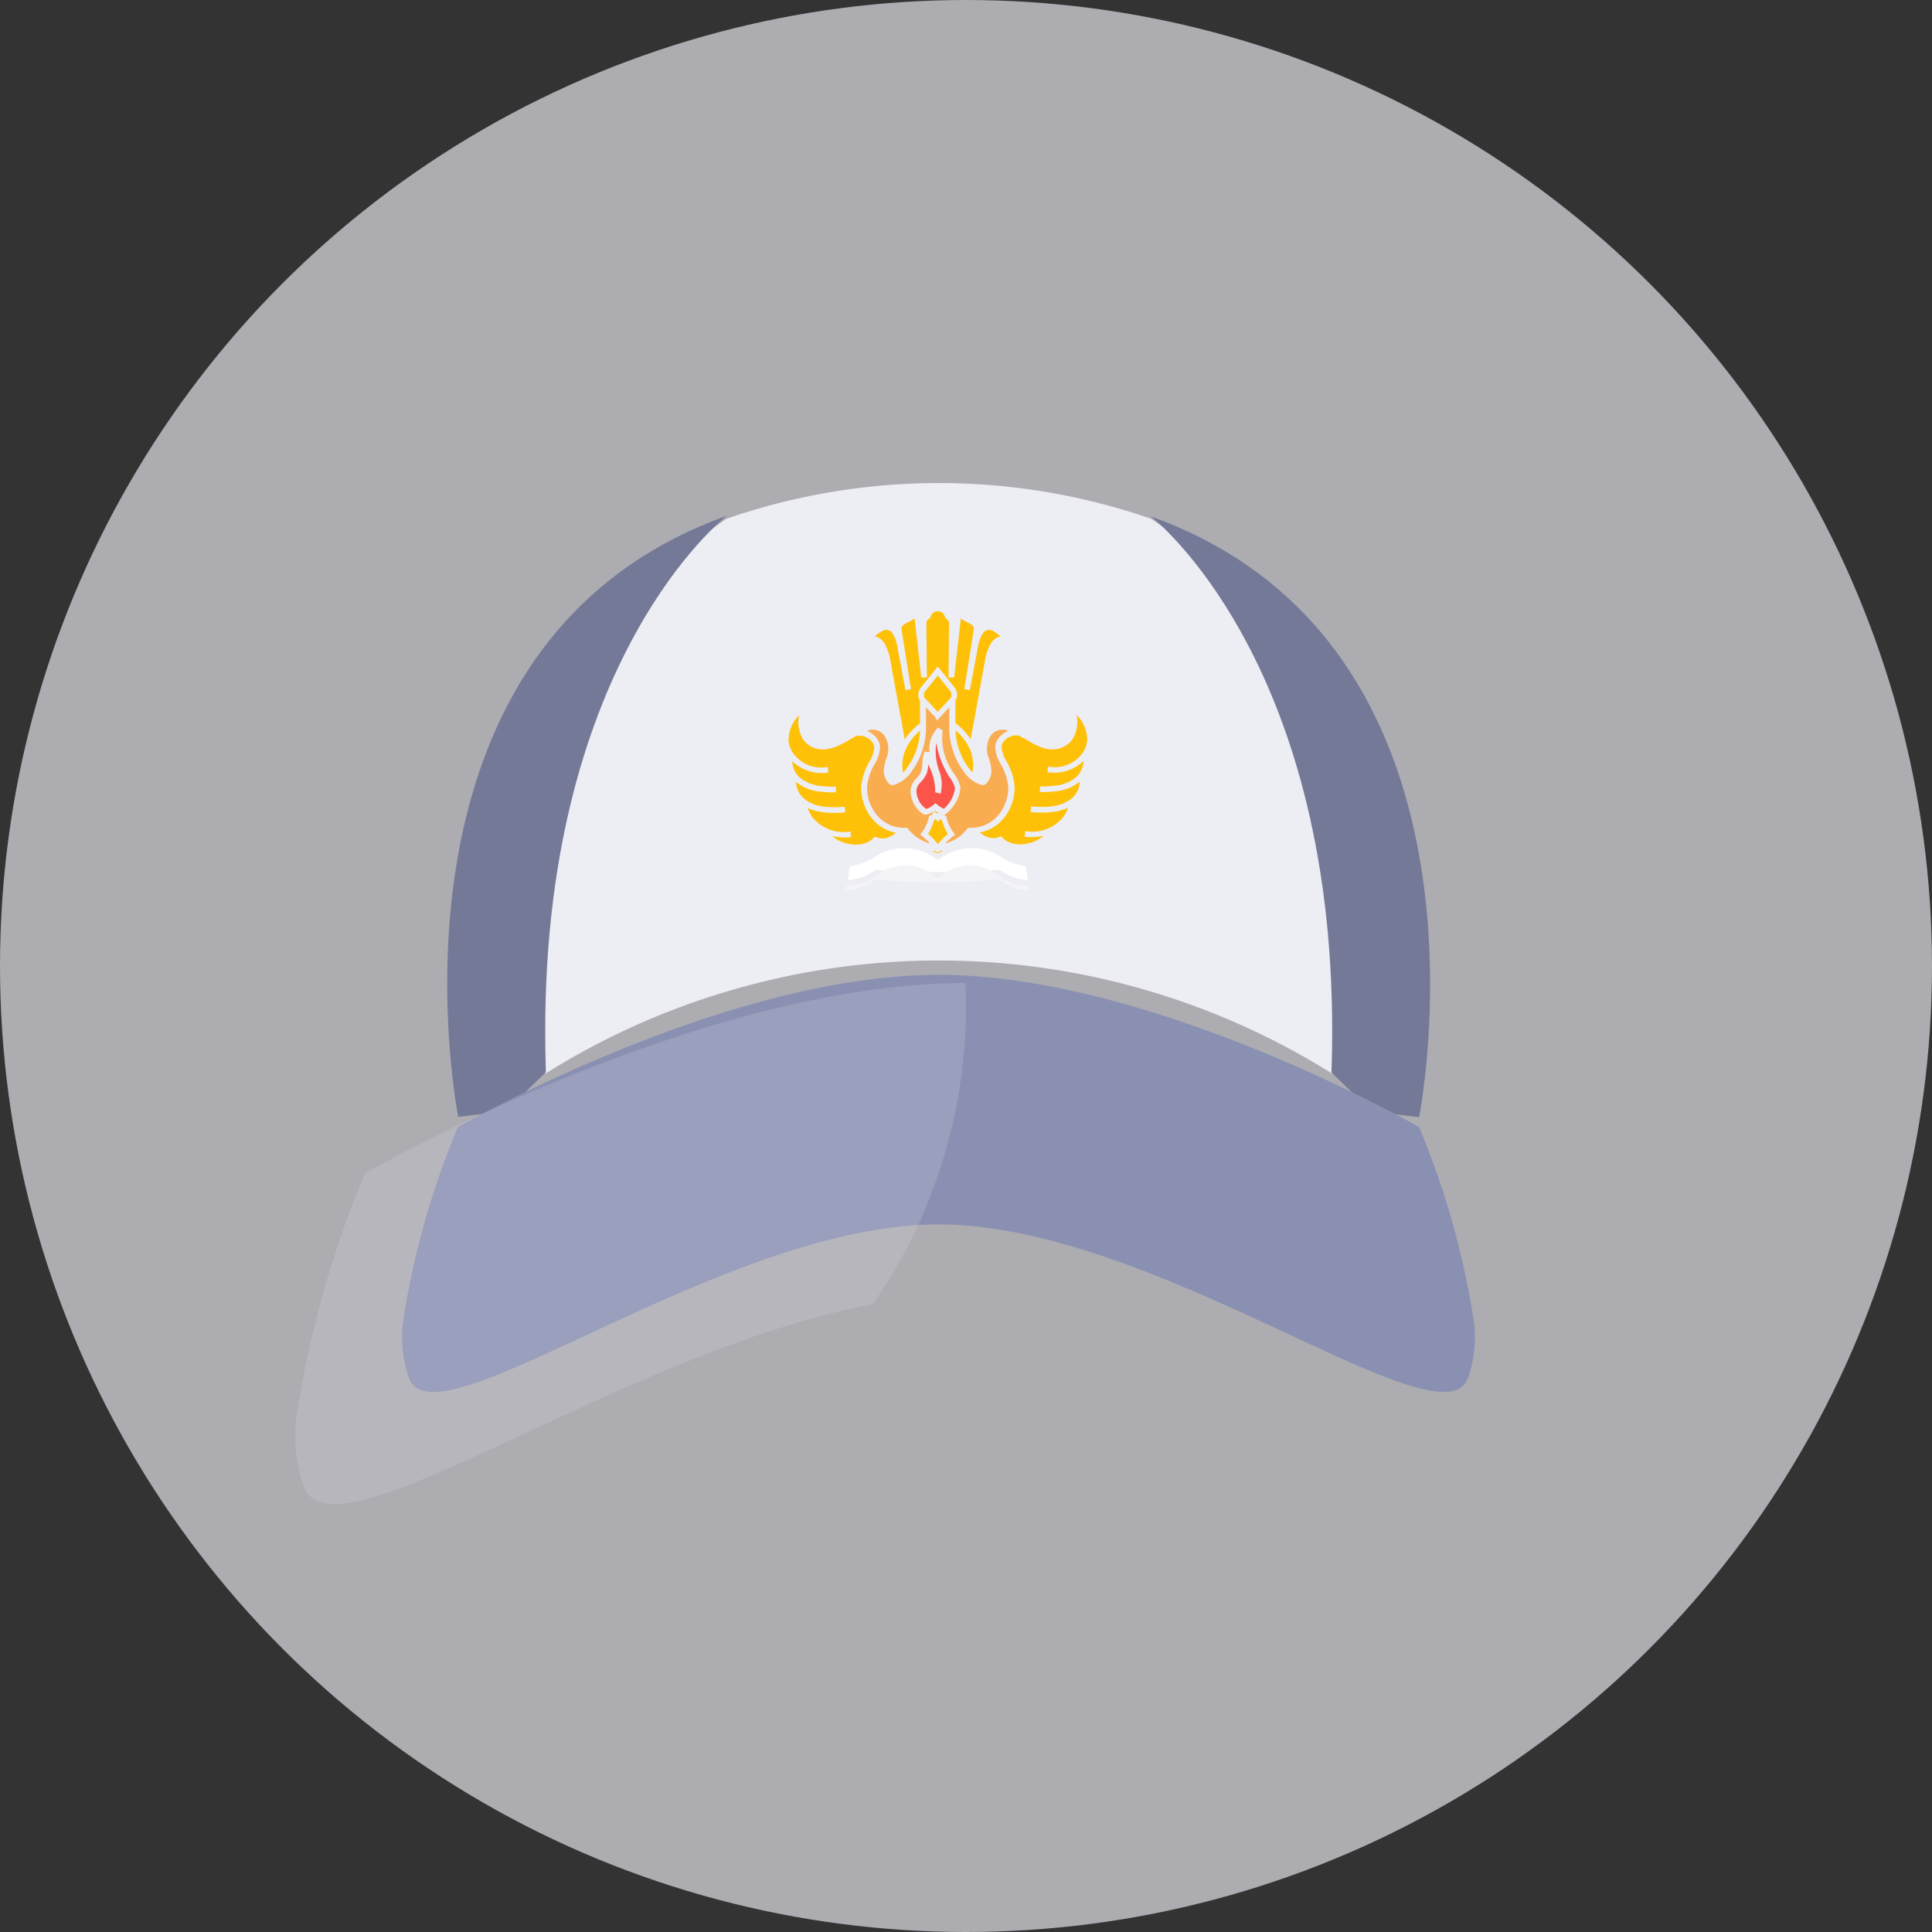 <svg xmlns="http://www.w3.org/2000/svg" xmlns:xlink="http://www.w3.org/1999/xlink" width="24" height="24" viewBox="0 0 24 24">
  <rect x="0" y="0" width="24" height="24" fill="#333333" stroke="none"/>
  <defs>
    <clipPath id="clip-path">
      <path id="Path_482" data-name="Path 482" d="M1394.678,273.129c-.494.988-4.865-2.423-8.21-2.423s-7.716,3.411-8.21,2.423a1.856,1.856,0,0,1-.1-.96A12.848,12.848,0,0,1,1379,269.2s4.112-2.365,7.465-2.365,7.466,2.365,7.466,2.365a12.849,12.849,0,0,1,.844,2.974A1.855,1.855,0,0,1,1394.678,273.129Z" transform="translate(-1378.141 -266.83)" fill="#3c7ceb"/>
    </clipPath>
  </defs>
  <g id="icon-smk-mak" transform="translate(-138.413 -864.413)">
    <circle id="Ellipse_134" data-name="Ellipse 134" cx="12" cy="12" r="12" transform="translate(138.413 864.413)" fill="#ededf4" opacity="0.65"/>
    <g id="Group_1319" data-name="Group 1319" transform="translate(143.413 870.414)">
      <g id="Group_1312" data-name="Group 1312" transform="translate(0)">
        <path id="Path_462" data-name="Path 462" d="M1452,44.109a16.629,16.629,0,0,0-.076-3.945,5.408,5.408,0,0,0-2.175-2.951h0a8.06,8.06,0,0,0-5.273,0h0a5.543,5.543,0,0,0-2.219,3.093,16.036,16.036,0,0,0-.032,3.8,9.2,9.2,0,0,1,9.774,0Z" transform="translate(-1440.45 -36.77)" fill="#ededf4"/>
        <path id="Path_463" data-name="Path 463" d="M1400.7,58.962q0,.252.008.515l0,0-.5.484-.589.071s-.037-.185-.072-.5h0c-.164-1.448-.3-5.636,3.406-6.966C1402.925,52.591,1400.7,54.331,1400.7,58.962Z" transform="translate(-1398.927 -52.159)" fill="#747998"/>
        <path id="Path_464" data-name="Path 464" d="M1738.935,59.536c-.035.313-.072.5-.072.5l-.589-.071-.5-.484,0,0q.009-.263.009-.515c0-4.631-2.224-6.371-2.251-6.392C1739.23,53.9,1739.1,58.089,1738.935,59.536Z" transform="translate(-1726.234 -52.159)" fill="#747998"/>
        <path id="Path_465" data-name="Path 465" d="M1391.365,271.867c-.4.79-3.89-1.937-6.565-1.937s-6.17,2.728-6.566,1.937a1.485,1.485,0,0,1-.08-.768,10.274,10.274,0,0,1,.675-2.378s3.288-1.891,5.97-1.891,5.97,1.891,5.97,1.891a10.274,10.274,0,0,1,.675,2.378A1.484,1.484,0,0,1,1391.365,271.867Z" transform="translate(-1378.141 -260.721)" fill="#8a90b2"/>
        <g id="Group_1311" data-name="Group 1311" transform="translate(4.793 1.584)">
          <path id="Path_466" data-name="Path 466" d="M1592.65,211.436a.687.687,0,0,0,.35.127l-.026-.17a.9.9,0,0,1-.31-.116.65.65,0,0,0-.765.026l-.018.011-.018-.011a.65.65,0,0,0-.765-.026.9.9,0,0,1-.31.116l-.026.17a.687.687,0,0,0,.35-.127,11.194,11.194,0,0,0,1.539,0Z" transform="translate(-1590.024 -208.215)" fill="#fff"/>
          <path id="Path_467" data-name="Path 467" d="M1592.279,219.561a.727.727,0,0,1-.4-.137.533.533,0,0,0-.713.038l-.021.015-.021-.015a.533.533,0,0,0-.713-.038.728.728,0,0,1-.4.137l-.009.056a.641.641,0,0,0,.366-.136,8.819,8.819,0,0,0,1.546,0,.641.641,0,0,0,.367.136l-.009-.056Z" transform="translate(-1589.292 -216.142)" fill="#f4f4f7"/>
          <path id="Path_468" data-name="Path 468" d="M1629.108,197.547c.017-.021.035-.041.054-.061a.977.977,0,0,1,.072-.068.512.512,0,0,1-.039-.07.723.723,0,0,1-.036-.1.134.134,0,0,1-.021-.016l0,0-.028.038-.028-.038,0,0a.138.138,0,0,1-.021.016.723.723,0,0,1-.036.1.525.525,0,0,1-.038.07.975.975,0,0,1,.071.068c.019.02.037.04.054.061Z" transform="translate(-1627.251 -194.644)" fill="#ffc107"/>
          <path id="Path_469" data-name="Path 469" d="M1631.074,212.163l-.056.013-.02.025-.02-.025-.056-.013.075.041.075-.041Z" transform="translate(-1629.142 -209.185)" fill="#ffc107"/>
          <path id="Path_470" data-name="Path 470" d="M1654.323,147.68l-.062-.036-.012,0a.192.192,0,0,0-.118.027.172.172,0,0,0-.082.1.166.166,0,0,0,0,.019h0a.42.42,0,0,0,.063.179.735.735,0,0,1,.1.327v0h0a.613.613,0,0,1-.156.4.5.5,0,0,1-.277.153.322.322,0,0,0,.091.056.209.209,0,0,0,.152,0l.022-.008.016.017a.229.229,0,0,0,.061.047.364.364,0,0,0,.229.029.447.447,0,0,0,.222-.1.738.738,0,0,1-.236.013l.007-.07a.5.5,0,0,0,.479-.184.437.437,0,0,0,.046-.086h0l.008-.022a.628.628,0,0,1-.2.054,1.213,1.213,0,0,1-.267,0l.007-.07a1.145,1.145,0,0,0,.252,0,.462.462,0,0,0,.252-.1.285.285,0,0,0,.1-.192c0-.005,0-.01,0-.015a.563.563,0,0,1-.31.121,1.273,1.273,0,0,1-.185.008v-.07a1.2,1.2,0,0,0,.175-.008.487.487,0,0,0,.277-.108.29.29,0,0,0,.09-.2.528.528,0,0,1-.447.14l.006-.07a.429.429,0,0,0,.441-.186.384.384,0,0,0,.031-.069.362.362,0,0,0,.015-.07h0a.448.448,0,0,0-.121-.306l-.012-.017a.422.422,0,0,1-.045.3.271.271,0,0,1-.047.056.277.277,0,0,1-.052.037h0c-.181.1-.352,0-.512-.1Z" transform="translate(-1651.4 -146.093)" fill="#ffc107"/>
          <path id="Path_471" data-name="Path 471" d="M1642.281,155.018a.841.841,0,0,0,.161.461.7.7,0,0,0,.049.058.5.5,0,0,0-.037-.3.67.67,0,0,0-.174-.223Z" transform="translate(-1640.204 -153.527)" fill="#ffc107"/>
          <path id="Path_472" data-name="Path 472" d="M1632.145,193.252l-.008,0-.033-.022-.016.011.027.012.018.01.011-.007Z" transform="translate(-1630.277 -190.741)" fill="#ffc107"/>
          <path id="Path_473" data-name="Path 473" d="M1623.982,161.174a1.1,1.1,0,0,1-.17-.435.747.747,0,0,0,.034.343.476.476,0,0,1,.021.291l-.067-.016a.707.707,0,0,0-.074-.319l-.013-.032a.445.445,0,0,1-.018.113h0a.365.365,0,0,1-.073.109.17.17,0,0,0-.056.105.28.28,0,0,0,.073.188.246.246,0,0,0,.028.026l.023.016a.344.344,0,0,0,.044-.02.226.226,0,0,0,.045-.031l.024-.022.024.021a.277.277,0,0,0,.08.05.424.424,0,0,0,.119-.174.375.375,0,0,0,.013-.043.309.309,0,0,0,.006-.043h0a.46.46,0,0,0-.063-.129Z" transform="translate(-1621.975 -159.099)" fill="#fc544b"/>
          <path id="Path_474" data-name="Path 474" d="M1563.266,147.644l-.062.036c-.16.094-.331.194-.512.1h0a.277.277,0,0,1-.052-.037.272.272,0,0,1-.048-.056.424.424,0,0,1-.045-.3l-.011.017a.449.449,0,0,0-.121.306h0a.363.363,0,0,0,.016.07.352.352,0,0,0,.031.069.429.429,0,0,0,.441.186l.006.07a.528.528,0,0,1-.447-.14.29.29,0,0,0,.09.2.488.488,0,0,0,.277.108,1.2,1.2,0,0,0,.175.008v.07a1.269,1.269,0,0,1-.185-.008.563.563,0,0,1-.31-.121c0,.005,0,.01,0,.015a.284.284,0,0,0,.1.192.461.461,0,0,0,.252.1,1.145,1.145,0,0,0,.252,0l.007.07a1.213,1.213,0,0,1-.267,0,.632.632,0,0,1-.2-.054l.008.022h0a.425.425,0,0,0,.046.086.5.5,0,0,0,.479.184l.006.07a.737.737,0,0,1-.235-.013.447.447,0,0,0,.222.1.364.364,0,0,0,.229-.029.224.224,0,0,0,.061-.047l.016-.017.022.008a.208.208,0,0,0,.152,0,.32.32,0,0,0,.091-.056.5.5,0,0,1-.277-.153.613.613,0,0,1-.156-.4h0v0h0v0h0a.739.739,0,0,1,.1-.325.414.414,0,0,0,.063-.18.166.166,0,0,0,0-.019.172.172,0,0,0-.082-.1.191.191,0,0,0-.117-.027l-.012,0Z" transform="translate(-1562.413 -146.093)" fill="#ffc107"/>
          <path id="Path_475" data-name="Path 475" d="M1617.022,155.479a.841.841,0,0,0,.161-.461.673.673,0,0,0-.174.223.5.5,0,0,0-.037.3.674.674,0,0,0,.049-.058Z" transform="translate(-1615.547 -153.527)" fill="#ffc107"/>
          <path id="Path_476" data-name="Path 476" d="M1627.223,128.961h0l.157.17.157-.17a.068.068,0,0,0,.011-.064.086.086,0,0,0-.005-.013h0l-.007-.011h0l-.156-.194-.156.194a.077.077,0,0,0-.013.067.079.079,0,0,0,0,.012l.007.01Z" transform="translate(-1625.524 -127.872)" fill="#ffc107"/>
          <path id="Path_477" data-name="Path 477" d="M1600.7,144.009l-.124-.134v.214c0,.024,0,.047,0,.07a.914.914,0,0,1-.176.509.407.407,0,0,1-.236.175h-.007a.064.064,0,0,1-.029-.011.123.123,0,0,1-.021-.018.24.24,0,0,1-.056-.16h0a.632.632,0,0,1,.028-.133.3.3,0,0,0-.025-.3.178.178,0,0,0-.212-.052.287.287,0,0,1,.044.021.241.241,0,0,1,.115.145.177.177,0,0,1,.005.027.438.438,0,0,1-.069.22.691.691,0,0,0-.094.293v0a.544.544,0,0,0,.138.357.442.442,0,0,0,.343.14h.02l.011.014a.5.5,0,0,0,.147.129.622.622,0,0,0,.126.053l-.007-.007a.874.874,0,0,0-.09-.083l-.027-.022.021-.027a.435.435,0,0,0,.05-.084.63.63,0,0,0,.036-.1l0-.017.016-.007a.059.059,0,0,0,.017-.011.111.111,0,0,0,.016-.019l.016-.024-.019.011a.414.414,0,0,1-.07.03l-.026,0-.006,0a.281.281,0,0,1-.042-.027.319.319,0,0,1-.037-.034.352.352,0,0,1-.092-.236.223.223,0,0,1,.073-.151.307.307,0,0,0,.06-.089h0a.429.429,0,0,0,.014-.1.424.424,0,0,1,.028-.145l.061.006a.37.37,0,0,1,.105-.305l.058.035v0h0a.751.751,0,0,0,.148.546.394.394,0,0,1,.073.169h0a.367.367,0,0,1-.008.053.407.407,0,0,1-.015.051.493.493,0,0,1-.157.218l-.015.011-.011,0h0a.059.059,0,0,0,.017.011l.016.007,0,.017a.63.63,0,0,0,.036.1.435.435,0,0,0,.05.084l.021.027-.027.022a.874.874,0,0,0-.09.083l-.007.007a.632.632,0,0,0,.126-.053.5.5,0,0,0,.147-.129l.011-.014h.02a.442.442,0,0,0,.342-.14.543.543,0,0,0,.138-.357v0a.687.687,0,0,0-.094-.295.447.447,0,0,1-.069-.218h0a.261.261,0,0,1,.005-.027.242.242,0,0,1,.115-.145.287.287,0,0,1,.044-.021.178.178,0,0,0-.213.052.3.3,0,0,0-.024.3.647.647,0,0,1,.027.133h0a.239.239,0,0,1-.056.16.123.123,0,0,1-.021.018.063.063,0,0,1-.028.011h-.007a.408.408,0,0,1-.236-.175.915.915,0,0,1-.176-.509c0-.022,0-.045,0-.07v-.214l-.123.134-.026.028-.026-.028Z" transform="translate(-1598.866 -142.674)" fill="#f9ac50"/>
          <path id="Path_478" data-name="Path 478" d="M1604.1,98.3h0l.179.981a.864.864,0,0,1,.19-.2l0-.276-.006-.01a.141.141,0,0,1-.01-.026.15.15,0,0,1,.026-.131l.183-.228.027-.034.027.034.183.228h0a.138.138,0,0,1,.015.023h0a.145.145,0,0,1-.006.143l0,.275a.867.867,0,0,1,.19.2l.179-.981h0a.6.6,0,0,1,.072-.208.2.2,0,0,1,.069-.069.136.136,0,0,1,.05-.017.386.386,0,0,0-.081-.063.12.12,0,0,0-.078-.019.1.1,0,0,0-.061.045.45.45,0,0,0-.06.17l-.1.533-.069-.012.118-.743c.007-.042-.032-.063-.079-.087a.575.575,0,0,1-.082-.049l-.083.734-.07,0,.006-.673c0-.036-.022-.05-.049-.067a.092.092,0,0,0-.183,0c-.026.017-.049.031-.049.067l.006.673-.07,0-.083-.734a.564.564,0,0,1-.083.049c-.047.024-.086.045-.079.087l.118.743-.069.012-.1-.533a.452.452,0,0,0-.06-.17.1.1,0,0,0-.061-.045.12.12,0,0,0-.078.019.39.39,0,0,0-.081.063.136.136,0,0,1,.05.017.2.2,0,0,1,.069.069.6.6,0,0,1,.072.208Z" transform="translate(-1602.833 -97.682)" fill="#ffc107"/>
        </g>
      </g>
    </g>
    <g id="Mask_Group_1259" data-name="Mask Group 1259" transform="translate(142.087 876.619)" clip-path="url(#clip-path)">
      <circle id="Ellipse_135" data-name="Ellipse 135" cx="6.5" cy="6.5" r="6.5" transform="translate(-4.674 -6.206)" fill="#f4f4f7" opacity="0.15"/>
    </g>
  </g>
</svg>
